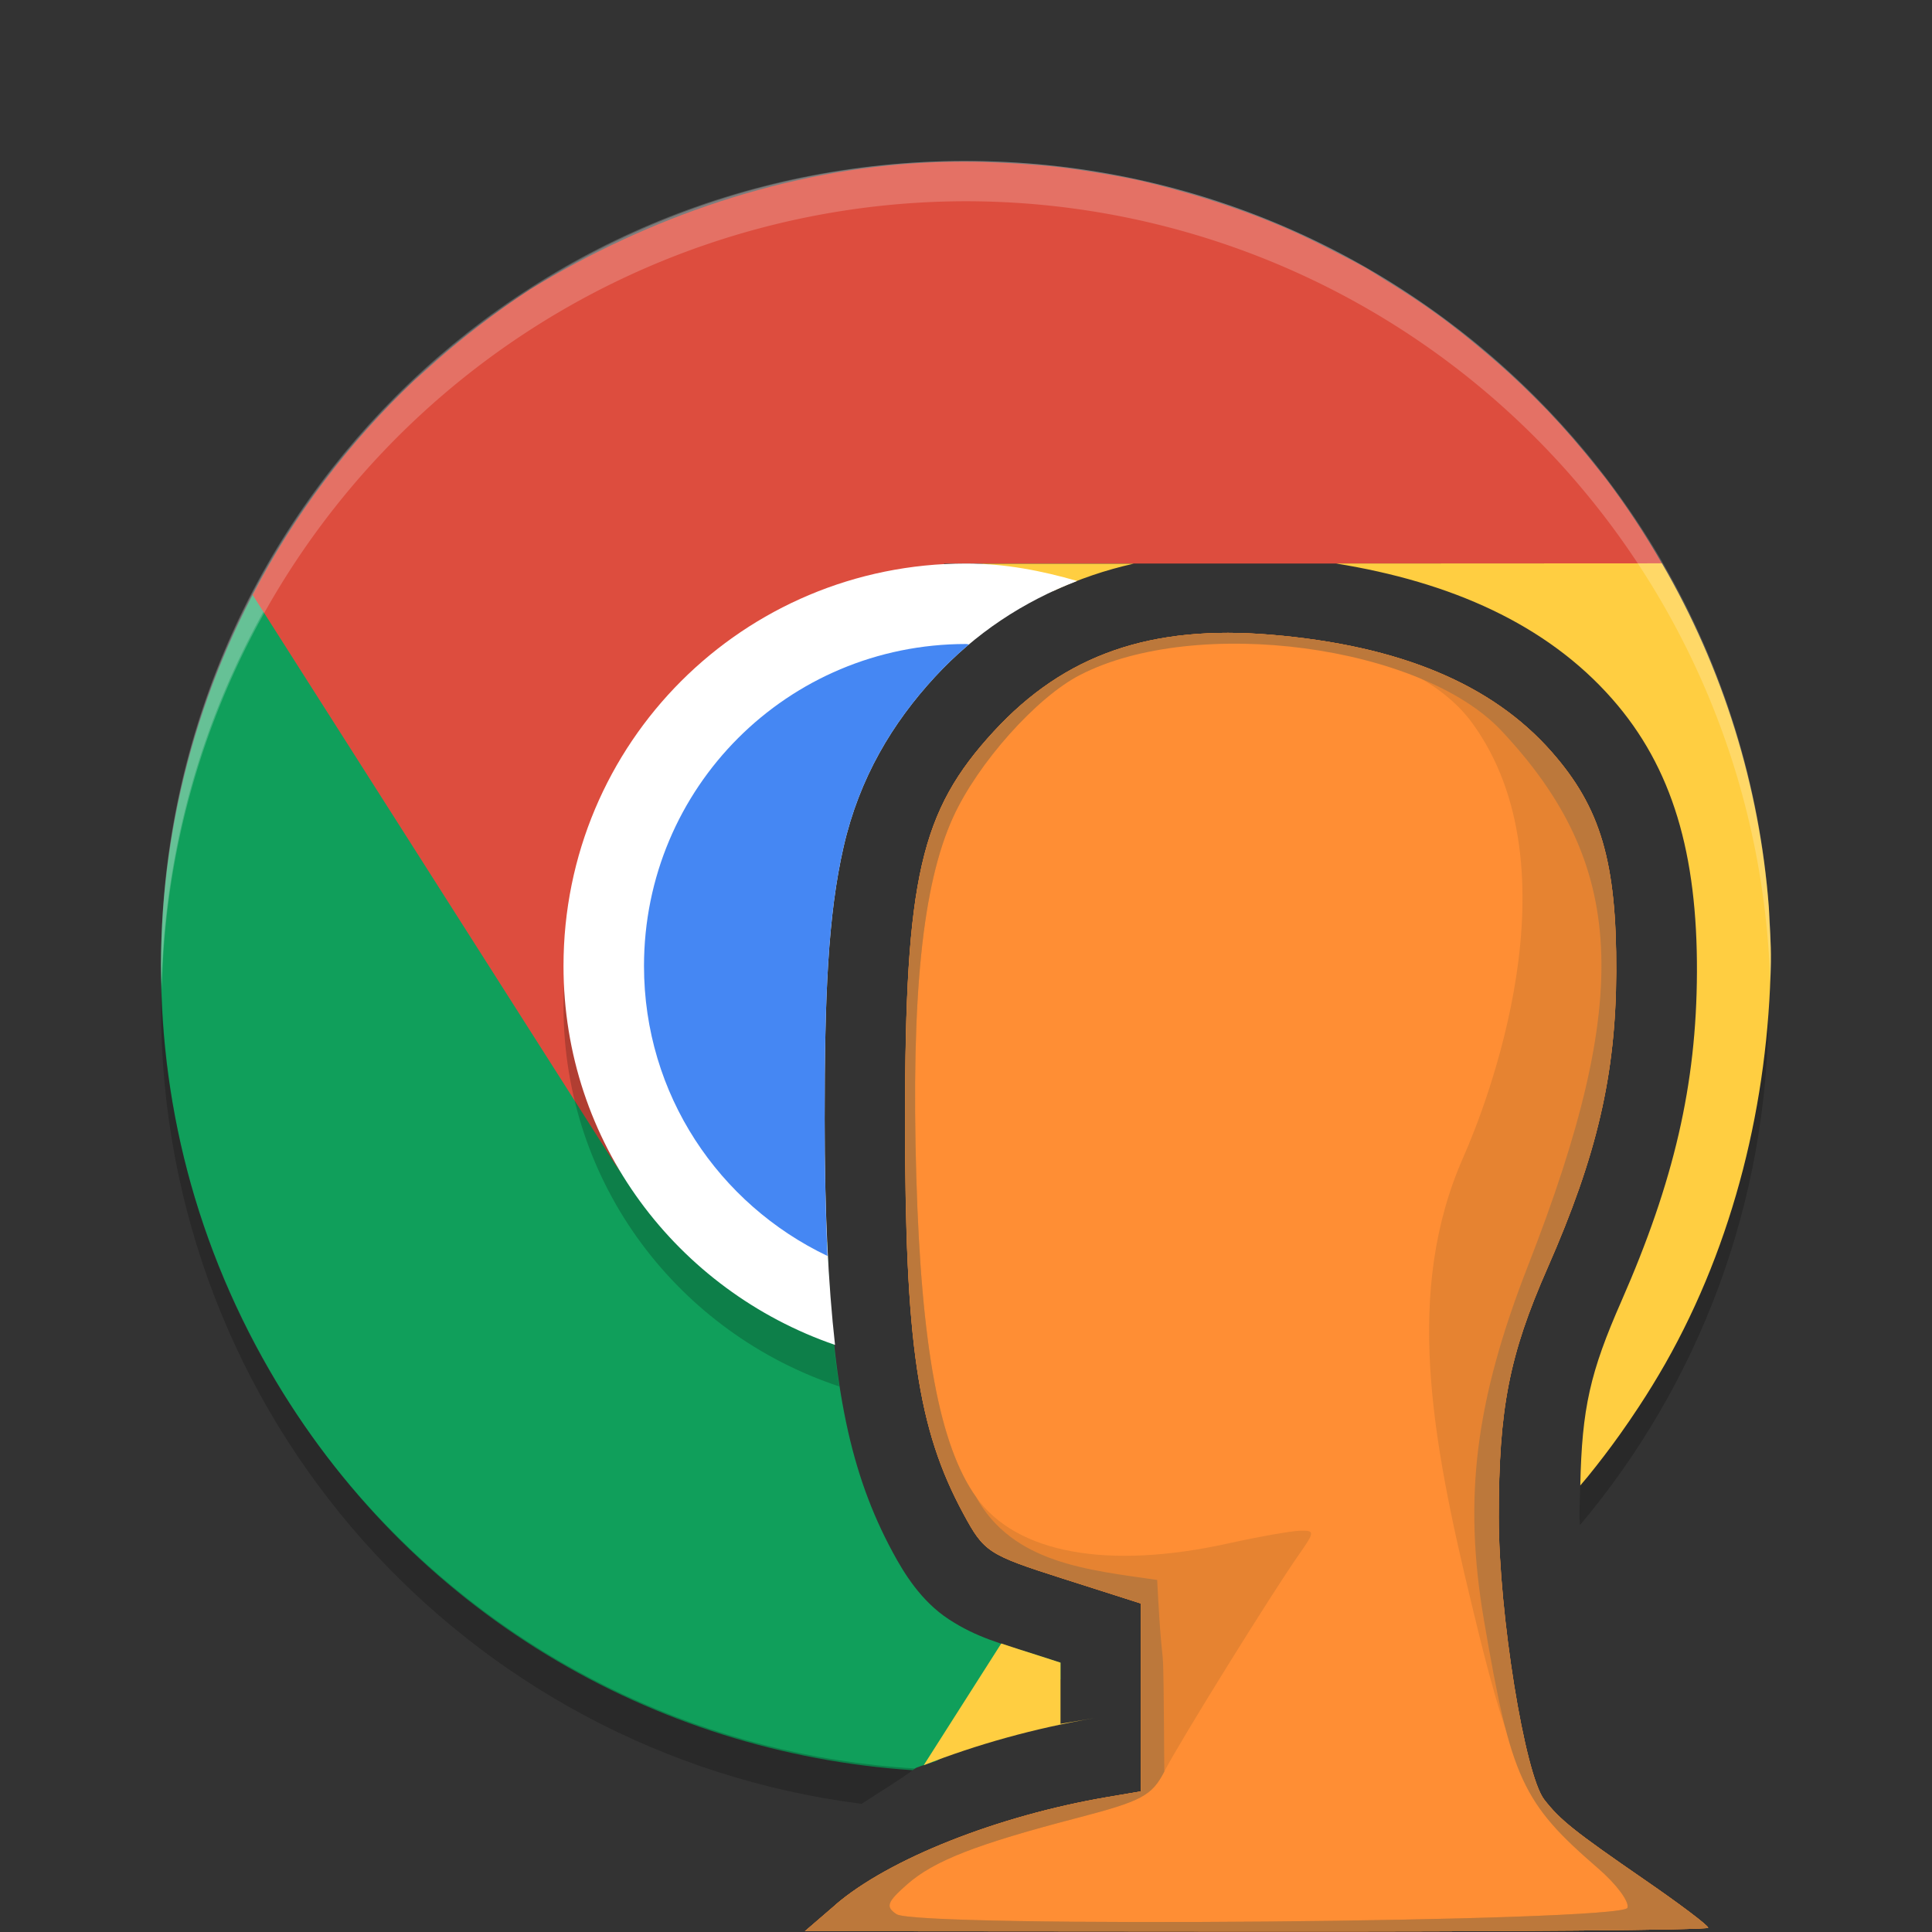 <?xml version="1.0" encoding="UTF-8" standalone="no"?>
<svg
   xmlns:dc="http://purl.org/dc/elements/1.1/"
   xmlns:cc="http://creativecommons.org/ns#"
   xmlns:rdf="http://www.w3.org/1999/02/22-rdf-syntax-ns#"
   xmlns:svg="http://www.w3.org/2000/svg"
   xmlns="http://www.w3.org/2000/svg"
   xmlns:sodipodi="http://sodipodi.sourceforge.net/DTD/sodipodi-0.dtd"
   xmlns:inkscape="http://www.inkscape.org/namespaces/inkscape"
   width="24"
   height="24"
   version="1"
   id="svg2"
   inkscape:version="0.91 r13725"
   sodipodi:docname="google-chrome-avatar-generic-orange.svg">
  <rect width="100%" height="100%" fill="#333333" stroke="none"/>
  <defs
     id="defs26" />
  <sodipodi:namedview
     pagecolor="#ffffff"
     bordercolor="#666666"
     borderopacity="1"
     objecttolerance="10"
     gridtolerance="10"
     guidetolerance="10"
     inkscape:pageopacity="0"
     inkscape:pageshadow="2"
     inkscape:window-width="1920"
     inkscape:window-height="1021"
     id="namedview24"
     showgrid="false"
     inkscape:zoom="31.971002"
     inkscape:cx="18.405551"
     inkscape:cy="8.9607951"
     inkscape:window-x="0"
     inkscape:window-y="0"
     inkscape:window-maximized="1"
     inkscape:current-layer="svg2" />
  <path
     style="opacity:0.2"
     d="m 11.986,7.994 c -2.489,0 -4.492,2.006 -4.492,4.498 0,1.918 1.192,3.537 2.875,4.186 -0.081,-0.75 -0.125,-1.616 -0.125,-2.777 2.53e-4,-1.519 0.04,-2.528 0.236,-3.383 C 10.676,9.662 11.086,8.982 11.613,8.41 11.749,8.263 11.892,8.126 12.041,8 12.022,8 12.005,7.994 11.986,7.994 Z m 2.689,0.91 c -0.653,0.087 -1.119,0.346 -1.594,0.861 -0.385,0.418 -0.525,0.644 -0.652,1.199 -0.127,0.555 -0.185,1.459 -0.186,2.936 -2.48e-4,1.483 0.044,2.383 0.152,3.049 2.292,-0.209 4.084,-2.106 4.084,-4.457 0,-1.476 -0.714,-2.769 -1.805,-3.588 z"
     id="rect4"
     inkscape:connector-curvature="0" />
  <path
     style="fill:#109f5b"
     d="M 3.641 6.537 C 1.632 9.592 1.39 13.627 3.348 17.021 C 5.083 20.03 8.128 21.778 11.336 21.99 C 11.348 21.981 11.367 21.97 11.379 21.961 C 11.459 21.928 11.549 21.906 11.631 21.875 C 12.196 21.553 12.706 21.214 13.174 20.861 L 13.174 20.654 L 12.902 20.566 C 12.431 20.416 12.139 20.345 11.789 20.117 C 11.439 19.889 11.227 19.537 11.09 19.283 C 10.561 18.304 10.344 17.235 10.275 15.43 C 9.412 15.268 8.582 15.102 8.104 14.271 L 3.641 6.537 z M 15.82 14.375 C 15.441 14.993 14.916 15.529 14.242 15.918 C 13.58 16.3 12.947 16.187 12.301 15.984 C 12.373 17.137 12.528 17.741 12.848 18.332 C 12.897 18.423 12.903 18.437 12.906 18.449 C 12.896 18.44 13.067 18.521 13.51 18.662 L 14.943 19.119 C 15.945 17.764 16.318 16.208 15.82 14.375 z "
     id="path6" />
  <path
     inkscape:connector-curvature="0"
     style="opacity:0.2;fill:#ffffff"
     d="M 11.985,2 C 6.453,2 2,6.458 2,11.995 c 0,0.084 0.004,0.166 0.006,0.25 0.132,-5.421 4.531,-9.745 9.979,-9.745 5.447,0 9.847,4.324 9.979,9.745 0.002,-0.083 0.006,-0.166 0.006,-0.25 0,-5.537 -4.453,-9.995 -9.985,-9.995 z"
     id="path8" />
  <path
     style="opacity:0.2"
     d="M 2.006 12.256 C 2.004 12.339 2 12.42 2 12.504 C 2 17.605 5.783 21.781 10.703 22.408 C 10.927 22.261 11.18 22.109 11.367 21.969 C 6.21 21.655 2.133 17.469 2.006 12.256 z M 21.963 12.256 C 21.906 14.615 21.039 16.764 19.631 18.441 C 19.628 18.578 19.621 18.693 19.621 18.855 C 19.621 18.881 19.627 18.919 19.627 18.945 C 21.088 17.208 21.969 14.963 21.969 12.504 C 21.969 12.42 21.965 12.339 21.963 12.256 z M 17.709 20.193 C 16.937 20.734 16.086 21.166 15.174 21.473 L 15.174 21.973 C 16.109 21.659 16.98 21.212 17.768 20.652 C 17.747 20.499 17.726 20.348 17.709 20.193 z "
     id="path10" />
  <path
     inkscape:connector-curvature="0"
     style="fill:#dd4d3e"
     d="m 12.127,2.01 c -0.207,-0.003 -0.412,-1.563e-4 -0.619,0.01 -1.731,0.086 -3.438,0.668 -4.92,1.574 -0.001,6.783e-4 -0.003,0.001 -0.004,0.002 l -0.002,0.002 C 6.364,3.74 6.152,3.892 5.945,4.051 5.712,4.23 5.486,4.419 5.27,4.617 5.227,4.655 5.185,4.692 5.143,4.73 4.333,5.498 3.654,6.395 3.139,7.391 l 4.57,7.178 C 7.337,13.947 7.529,12.963 7.496,12.186 7.44,10.856 8.609,10.241 9.486,9.381 10.251,8.631 12.05,7.603 11.726,7 l 8.919,0 C 20.434,6.631 20.199,6.276 19.943,5.938 19.91,5.896 19.876,5.853 19.842,5.812 19.646,5.563 19.439,5.325 19.221,5.096 19.123,4.995 19.023,4.896 18.922,4.799 l -0.016,-0.016 c -0.006,-0.006 -0.013,-0.012 -0.02,-0.018 C 18.706,4.593 18.517,4.43 18.324,4.271 18.266,4.222 18.206,4.175 18.146,4.127 18.058,4.057 17.968,3.989 17.877,3.922 17.655,3.76 17.424,3.61 17.189,3.467 17.113,3.418 17.036,3.371 16.959,3.324 16.848,3.264 16.736,3.204 16.623,3.148 16.404,3.034 16.183,2.924 15.955,2.826 15.834,2.774 15.713,2.725 15.59,2.678 15.535,2.657 15.479,2.637 15.424,2.617 15.155,2.52 14.882,2.432 14.604,2.357 l -0.012,-0.004 C 14.447,2.313 14.301,2.276 14.154,2.242 13.982,2.205 13.809,2.174 13.635,2.146 13.482,2.12 13.328,2.097 13.174,2.078 13.011,2.059 12.847,2.046 12.684,2.035 12.557,2.026 12.43,2.02 12.303,2.016 12.244,2.014 12.186,2.01 12.127,2.01 Z"
     id="path12" />
  <path
     style="fill:#ffce41"
     d="M 20.645 6.998 L 16.596 7 C 18.019 7.229 19.209 7.752 20.027 8.682 C 20.779 9.536 21.086 10.613 21.08 12.078 C 21.075 13.474 20.793 14.679 20.143 16.16 C 19.753 17.046 19.651 17.492 19.631 18.453 C 19.662 18.417 19.692 18.381 19.723 18.344 C 19.861 18.174 19.994 18 20.121 17.822 C 20.203 17.707 20.283 17.59 20.361 17.471 C 20.475 17.298 20.583 17.121 20.686 16.941 C 21.542 15.434 21.968 13.682 21.998 11.945 C 21.998 11.944 21.998 11.943 21.998 11.941 C 22.002 11.716 21.982 11.494 21.973 11.27 C 21.858 9.764 21.404 8.303 20.645 6.998 z M 12.135 7.002 C 12.451 7.011 12.769 7.158 13.082 7.342 C 13.399 7.195 13.733 7.08 14.084 7.002 L 12.135 7.002 z M 14.998 8.871 C 15.371 9.56 15.381 10.448 15.559 11.285 C 15.781 12.333 17.062 13.048 16.482 14.053 L 13.545 18.674 L 15.174 19.193 L 15.174 21.092 L 15.174 21.469 C 15.304 21.428 15.434 21.386 15.562 21.34 C 15.908 21.209 16.247 21.058 16.576 20.889 C 16.715 20.813 16.851 20.734 16.986 20.652 C 17.2 20.529 17.412 20.401 17.617 20.262 C 17.648 20.24 17.678 20.217 17.709 20.195 C 17.658 19.732 17.621 19.271 17.621 18.855 C 17.621 17.438 17.803 16.516 18.312 15.355 C 18.897 14.025 19.078 13.229 19.082 12.072 C 19.087 10.803 18.998 10.538 18.527 10.004 C 18.001 9.406 17.154 9.006 15.719 8.885 C 15.448 8.862 15.218 8.862 14.998 8.871 z M 12.438 20.416 L 11.475 21.928 C 12.134 21.67 12.85 21.469 13.602 21.342 L 13.174 21.414 L 13.174 21.092 L 13.174 20.654 L 12.902 20.566 C 12.72 20.508 12.58 20.464 12.438 20.416 z "
     id="path14" />
  <path
     style="opacity:0.2"
     d="m 12,7.5 c -2.77,0 -5,2.23 -5,5 0,2.216 1.437,4.063 3.426,4.723 -0.132,-0.843 -0.182,-1.887 -0.182,-3.322 2.53e-4,-1.519 0.04,-2.528 0.236,-3.383 C 10.676,9.662 11.086,8.982 11.613,8.41 11.933,8.063 12.296,7.782 12.688,7.553 12.462,7.522 12.234,7.5 12,7.5 Z m 2.855,1.369 c -0.761,0.056 -1.252,0.331 -1.773,0.896 -0.385,0.418 -0.525,0.644 -0.652,1.199 -0.127,0.555 -0.185,1.459 -0.186,2.936 -3.2e-4,1.918 0.072,2.868 0.27,3.574 C 15.04,17.219 17,15.096 17,12.5 17,11.068 16.397,9.789 15.439,8.879 c -0.203,-0.009 -0.412,-0.022 -0.584,-0.01 z"
     id="rect16"
     inkscape:connector-curvature="0" />
  <path
     style="fill:#ffffff"
     d="m 12,7 c -2.77,0 -5,2.23 -5,5 0,2.196 1.412,4.032 3.373,4.707 -0.084,-0.756 -0.129,-1.63 -0.129,-2.807 2.53e-4,-1.519 0.04,-2.528 0.236,-3.383 C 10.676,9.662 11.086,8.982 11.613,8.41 12.114,7.867 12.713,7.473 13.381,7.217 12.94,7.09 12.483,7 12,7 Z m 2.855,1.869 c -0.761,0.056 -1.252,0.331 -1.773,0.896 -0.385,0.418 -0.525,0.644 -0.652,1.199 -0.127,0.555 -0.185,1.459 -0.186,2.936 -2.52e-4,1.509 0.047,2.411 0.16,3.08 C 14.983,16.775 17,14.633 17,12 17,10.827 16.584,9.765 15.912,8.914 15.843,8.907 15.79,8.891 15.719,8.885 15.394,8.857 15.109,8.851 14.855,8.869 Z"
     id="rect18"
     inkscape:connector-curvature="0" />
  <path
     style="fill:#4587f3"
     d="m 12,8 c -2.216,0 -4,1.784 -4,4 0,1.597 0.932,2.959 2.279,3.602 -0.022,-0.506 -0.035,-1.054 -0.035,-1.701 2.53e-4,-1.519 0.04,-2.528 0.236,-3.383 0.196,-0.855 0.606,-1.536 1.133,-2.107 0.134,-0.146 0.276,-0.281 0.424,-0.406 C 12.024,8.004 12.013,8 12,8 Z m 2.541,0.93 c -0.58,0.106 -1.018,0.358 -1.459,0.836 -0.385,0.418 -0.525,0.644 -0.652,1.199 -0.127,0.555 -0.185,1.459 -0.186,2.936 -1.48e-4,0.885 0.023,1.522 0.057,2.07 C 14.373,15.815 16,14.113 16,12 16,10.756 15.426,9.662 14.541,8.93 Z"
     id="rect20"
     inkscape:connector-curvature="0" />
  <path
     inkscape:connector-curvature="0"
     style="opacity:0.2;fill:#ffffff"
     d="M 12,2 A 10,10 0 0 0 2,12 10,10 0 0 0 2.01,12.293 10,10 0 0 1 12,2.5 10,10 0 0 1 21.99,12.207 10,10 0 0 0 22,12 10,10 0 0 0 12,2 Z"
     id="path22" />
  <g
     id="g4360-9"
     transform="matrix(1.03,0,0,1.03,1.162,-0.722)"
     style="fill:#00ffff;stroke:#ffffff;stroke-opacity:1;stroke-width:1.941;stroke-miterlimit:4;stroke-dasharray:none" />
  <g
     id="g4360"
     transform="matrix(1.03,0,0,1.03,1.162,-0.722)">
    <path
       sodipodi:nodetypes="cscccsssssssssssssccc"
       inkscape:connector-curvature="0"
       id="path4256-6"
       d="m 8.947,23.674 c 0.645,-0.555 1.964,-1.077 3.289,-1.301 l 0.395,-0.067 0,-1.133 0,-1.133 -0.94,-0.3 c -0.905,-0.289 -0.95,-0.319 -1.201,-0.783 -0.552,-1.022 -0.704,-2.048 -0.703,-4.763 4.84e-4,-2.907 0.185,-3.711 1.07,-4.672 0.855,-0.928 1.895,-1.289 3.353,-1.165 1.546,0.131 2.656,0.595 3.374,1.411 0.593,0.674 0.785,1.326 0.78,2.653 -0.005,1.239 -0.23,2.211 -0.83,3.575 -0.463,1.053 -0.587,1.691 -0.587,3.005 0,1.164 0.313,3.102 0.549,3.405 0.193,0.247 0.357,0.378 1.214,0.969 0.42,0.289 0.763,0.548 0.763,0.576 0,0.027 -2.451,0.048 -5.447,0.045 l -5.447,-0.004 0.368,-0.317 z"
       style="fill:#ff8e34;fill-opacity:1" />
    <path
       sodipodi:nodetypes="cscccssssssssssssscccsssssssssccssssss"
       inkscape:connector-curvature="0"
       id="path4256-5"
       d="M 8.947,23.674 C 9.592,23.119 10.911,22.598 12.237,22.373 l 0.395,-0.067 0,-1.133 0,-1.133 -0.94,-0.3 c -0.905,-0.289 -0.95,-0.319 -1.201,-0.783 -0.552,-1.022 -0.704,-2.048 -0.703,-4.763 4.842e-4,-2.907 0.185,-3.711 1.07,-4.672 0.855,-0.928 1.895,-1.289 3.353,-1.165 1.546,0.131 2.656,0.595 3.374,1.411 0.593,0.674 0.785,1.326 0.78,2.653 -0.005,1.239 -0.23,2.211 -0.83,3.575 -0.463,1.053 -0.587,1.691 -0.587,3.005 0,1.164 0.313,3.102 0.549,3.405 0.193,0.247 0.357,0.378 1.214,0.969 0.42,0.289 0.763,0.548 0.763,0.576 0,0.027 -2.451,0.048 -5.447,0.045 l -5.447,-0.004 0.368,-0.317 z m 9.553,0.035 c 0.024,-0.073 -0.135,-0.286 -0.353,-0.474 -0.915,-0.786 -1.132,-1.556 -1.52,-3.16 -0.496,-2.048 -0.817,-3.809 -0.107,-5.417 0.27,-0.61 1.398,-3.467 0.107,-5.238 C 15.791,8.276 13.308,8.121 11.901,8.839 11.374,9.108 10.663,9.905 10.365,10.561 c -0.369,0.812 -0.505,2.148 -0.442,4.334 0.06,2.06 0.281,3.243 0.721,3.861 0.483,0.678 1.582,0.881 3.039,0.56 0.376,-0.083 0.769,-0.152 0.872,-0.154 0.176,-0.004 0.174,0.015 -0.016,0.286 -0.324,0.461 -1.44,2.258 -1.625,2.619 -0.15,0.291 -0.272,0.356 -1.042,0.557 -1.229,0.32 -1.74,0.52 -2.064,0.807 -0.239,0.212 -0.258,0.266 -0.124,0.356 0.25,0.168 8.759,0.094 8.816,-0.077 z"
       style="fill:#e68331;fill-opacity:1" />
    <path
       sodipodi:nodetypes="cscccssssssssssssscccsssssssscccssss"
       inkscape:connector-curvature="0"
       id="path4256"
       d="M 8.947,23.674 C 9.592,23.119 10.911,22.598 12.237,22.373 l 0.395,-0.067 0,-1.133 0,-1.133 -0.94,-0.3 c -0.905,-0.289 -0.95,-0.319 -1.201,-0.783 -0.552,-1.022 -0.704,-2.048 -0.703,-4.763 4.842e-4,-2.907 0.185,-3.711 1.07,-4.672 0.855,-0.928 1.895,-1.289 3.353,-1.165 1.546,0.131 2.656,0.595 3.374,1.411 0.593,0.674 0.785,1.326 0.78,2.653 -0.005,1.239 -0.23,2.211 -0.83,3.575 -0.463,1.053 -0.587,1.691 -0.587,3.005 0,1.164 0.313,3.102 0.549,3.405 0.193,0.247 0.357,0.378 1.214,0.969 0.42,0.289 0.763,0.548 0.763,0.576 0,0.027 -2.451,0.048 -5.447,0.045 l -5.447,-0.004 0.368,-0.317 z m 9.553,0.035 c 0.024,-0.073 -0.135,-0.286 -0.353,-0.474 -0.915,-0.786 -1.052,-1.084 -1.378,-2.994 -0.251,-1.474 -0.106,-2.642 0.533,-4.279 1.265,-3.24 1.185,-4.841 -0.32,-6.446 C 16.012,8.482 13.308,8.121 11.901,8.839 11.374,9.108 10.663,9.905 10.365,10.561 c -0.369,0.812 -0.505,2.148 -0.442,4.334 0.06,2.06 0.281,3.243 0.721,3.861 0.443,0.802 1.354,0.879 2.184,1 0.078,1.514 0.071,0.206 0.086,2.311 -0.15,0.291 -0.272,0.356 -1.042,0.557 -1.229,0.32 -1.74,0.52 -2.064,0.807 -0.239,0.212 -0.258,0.266 -0.124,0.356 0.25,0.168 8.759,0.094 8.816,-0.077 z"
       style="fill:#bc783b;fill-opacity:1" />
  </g>
</svg>
